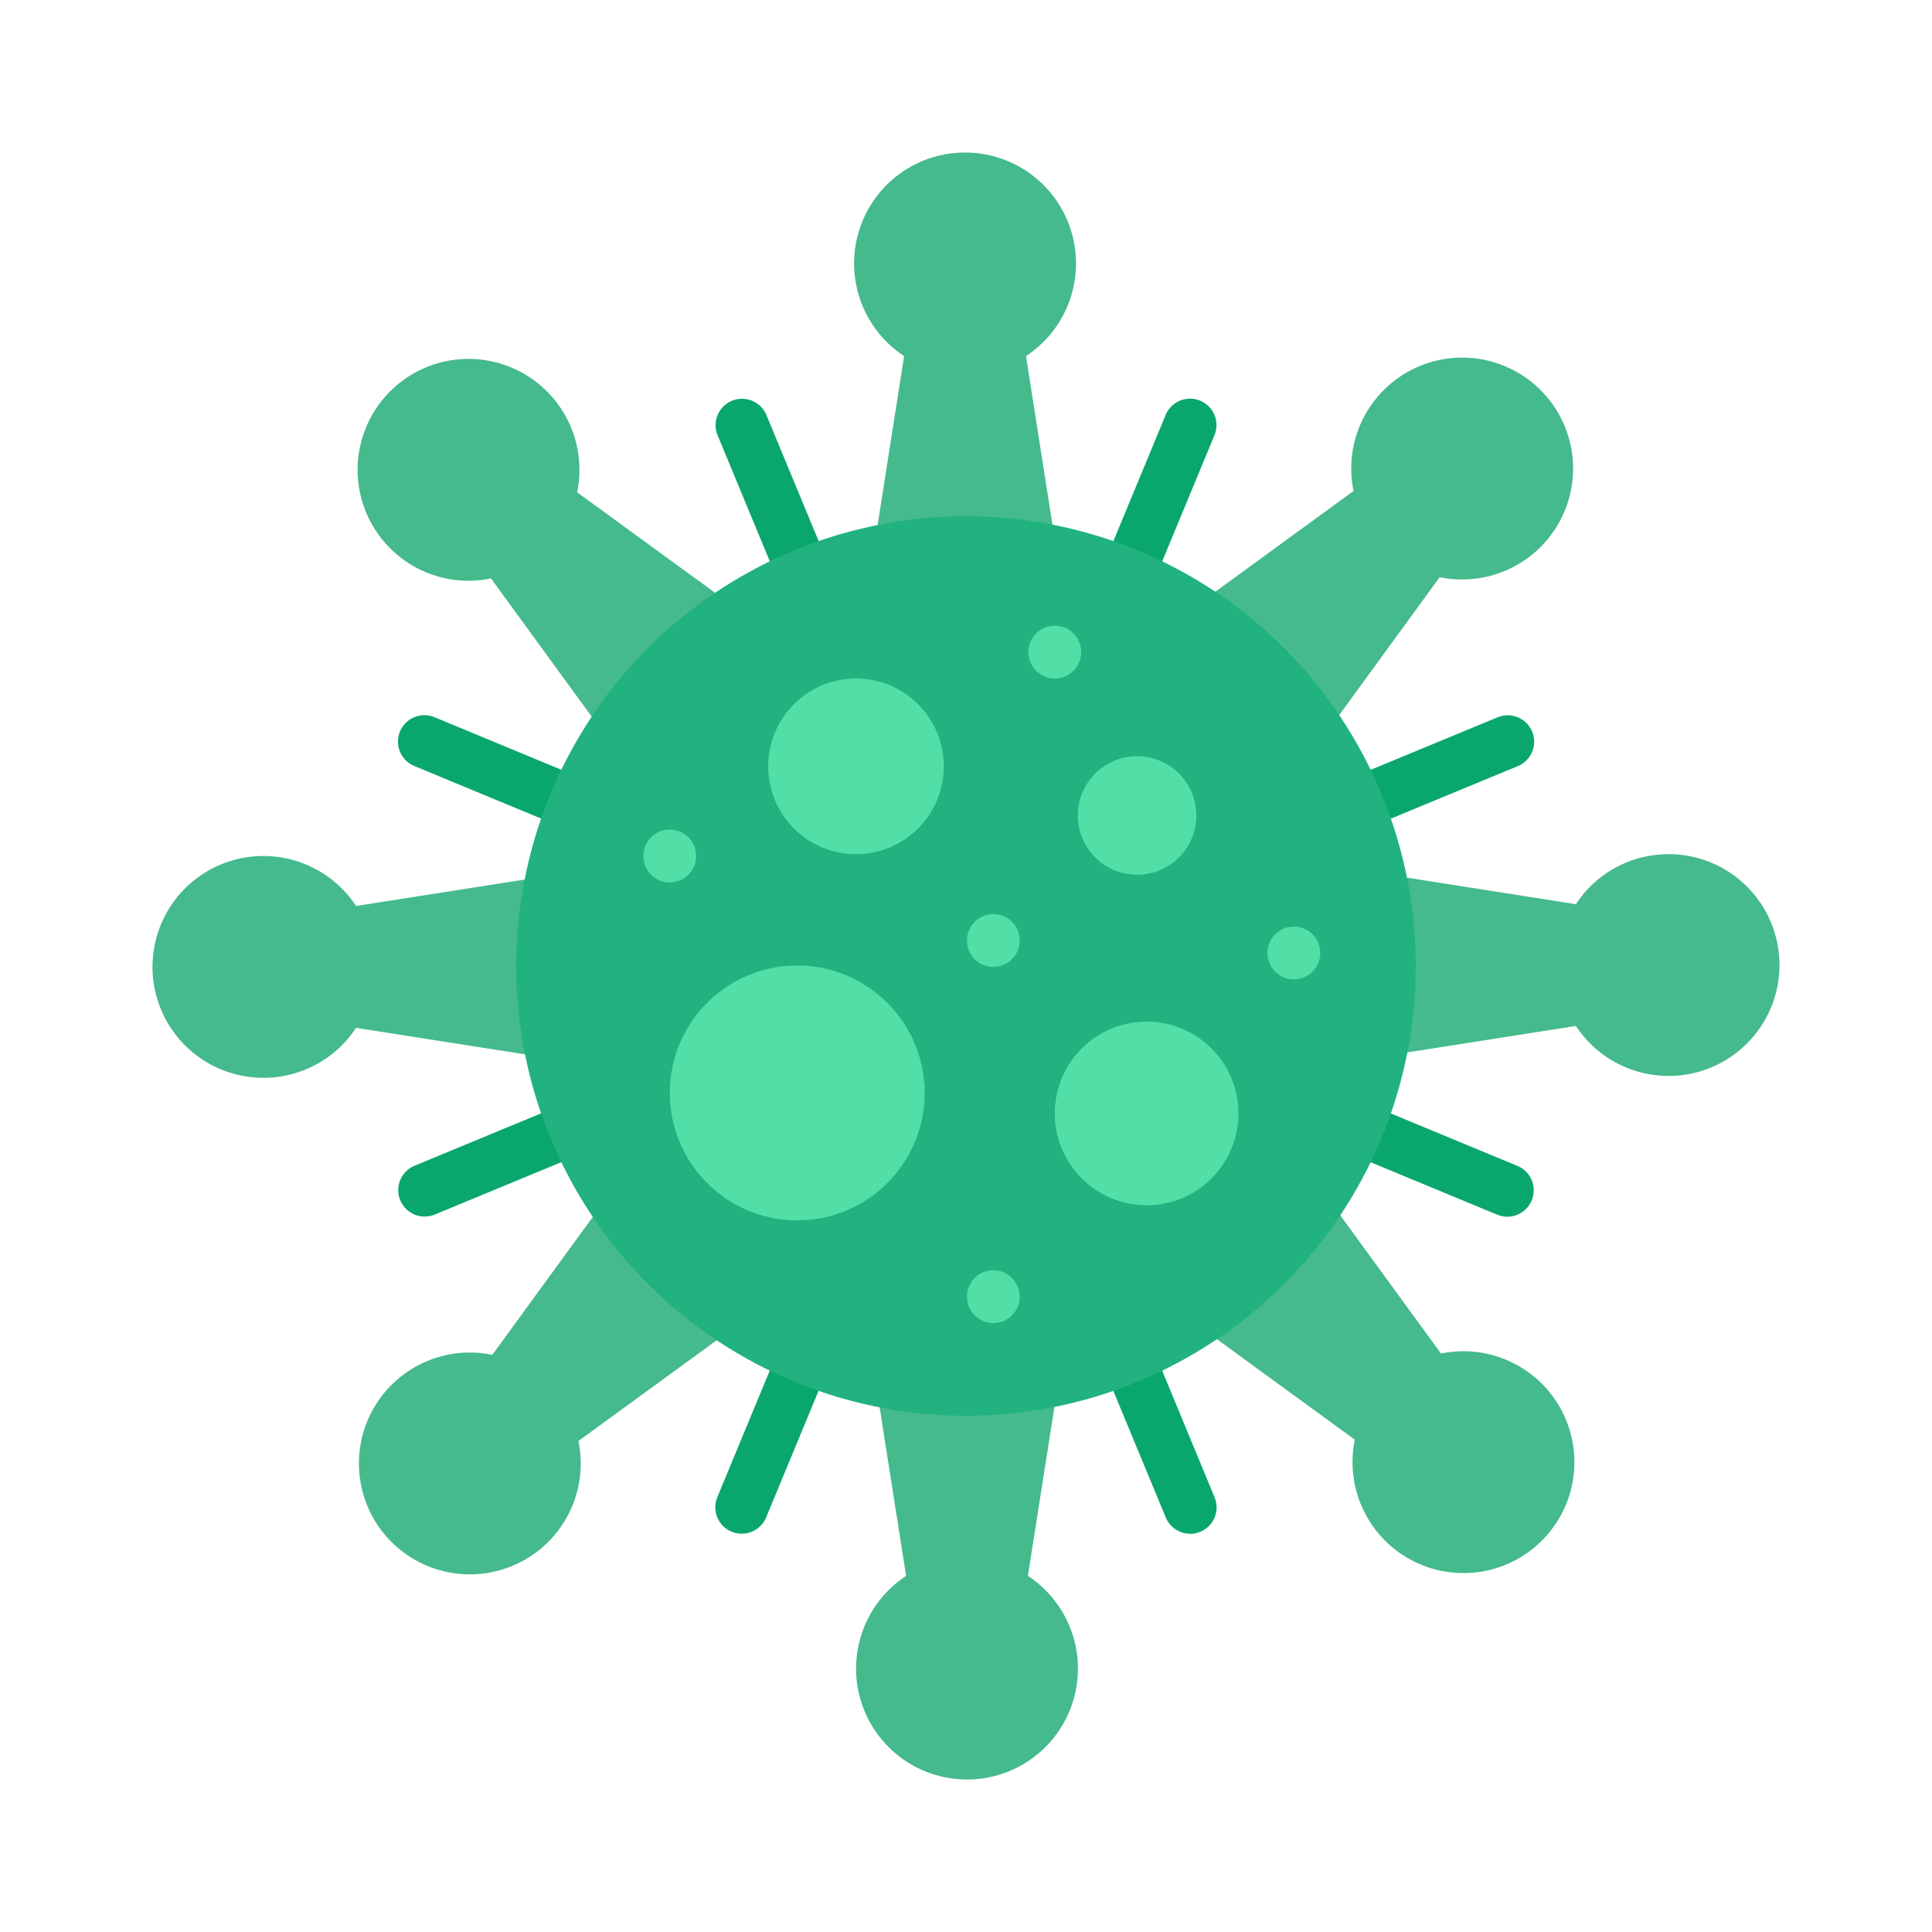 <svg viewBox="0 0 128 128" xmlns="http://www.w3.org/2000/svg"><g><g fill="#45ba8c"><path d="M63.939 10.106A7.346 7.346 0 0 0 59.9 23.592l-2.112 13.472h12.3l-2.113-13.472a7.346 7.346 0 0 0-4.036-13.486M32.531 38.324l8.029 11.022 8.7-8.7-11.022-8.029a7.349 7.349 0 1 0-5.707 5.707zM37.063 70.212v-12.3l-13.471 2.113a7.348 7.348 0 1 0 0 8.071zM40.646 78.74l-8.029 11.022a7.348 7.348 0 1 0 5.707 5.707l11.022-8.029zM68.1 104.407l2.116-13.471h-12.3l2.116 13.471a7.349 7.349 0 1 0 8.071 0zM95.469 89.676 87.44 78.654l-8.7 8.7 11.022 8.029a7.349 7.349 0 1 0 5.707-5.707zM110.545 56.591a7.338 7.338 0 0 0-6.138 3.313l-13.471-2.116v12.3l13.471-2.116a7.348 7.348 0 1 0 6.138-11.384zM87.354 49.26l8.029-11.022a7.349 7.349 0 1 0-5.707-5.707L78.654 40.56z" fill="#45ba8c"></path></g><g fill="#0aa76d"><path d="M52.6 38.222a1.752 1.752 0 0 1-1.619-1.081l-3.452-8.336a1.751 1.751 0 0 1 3.235-1.339l3.454 8.334a1.752 1.752 0 0 1-1.616 2.42zM36.473 54.346a1.737 1.737 0 0 1-.669-.134l-8.336-3.454a1.75 1.75 0 1 1 1.34-3.233l8.336 3.454a1.75 1.75 0 0 1-.671 3.367zM28.136 80.6a1.75 1.75 0 0 1-.671-3.367l8.335-3.45a1.75 1.75 0 1 1 1.34 3.233l-8.337 3.452a1.748 1.748 0 0 1-.667.132zM49.141 101.612a1.75 1.75 0 0 1-1.617-2.42l3.453-8.336a1.751 1.751 0 0 1 3.235 1.34l-3.453 8.336a1.752 1.752 0 0 1-1.618 1.08zM78.852 101.615a1.752 1.752 0 0 1-1.618-1.081L73.782 92.2a1.751 1.751 0 0 1 3.235-1.339l3.452 8.339a1.752 1.752 0 0 1-1.617 2.42zM99.861 80.609a1.744 1.744 0 0 1-.669-.134l-8.336-3.454a1.75 1.75 0 1 1 1.34-3.233l8.336 3.454a1.75 1.75 0 0 1-.671 3.367zM91.529 54.351a1.75 1.75 0 0 1-.671-3.367l8.342-3.452a1.75 1.75 0 1 1 1.34 3.233l-8.34 3.452a1.744 1.744 0 0 1-.671.134zM75.4 38.224a1.751 1.751 0 0 1-1.616-2.42l3.453-8.336a1.751 1.751 0 0 1 3.235 1.34l-3.454 8.336a1.752 1.752 0 0 1-1.618 1.08z" fill="#0aa76d"></path></g><circle cx="64" cy="64" fill="#21b27f" r="29.795"></circle><g fill="#52dea7"><path d="M62.53 50.773a5.818 5.818 0 1 1-5.818-5.819 5.818 5.818 0 0 1 5.818 5.819z" fill="#52dea7"></path><circle cx="75.966" cy="73.768" fill="#52dea7" r="6.084"></circle><path d="M79.263 54.022a3.927 3.927 0 1 1-3.927-3.922 3.927 3.927 0 0 1 3.927 3.922z" fill="#52dea7"></path><circle cx="52.818" cy="72.409" fill="#52dea7" r="8.443"></circle><circle cx="44.375" cy="56.712" fill="#52dea7" r="1.75"></circle><circle cx="69.881" cy="43.204" fill="#52dea7" r="1.75"></circle><circle cx="65.811" cy="62.311" fill="#52dea7" r="1.75"></circle><circle cx="65.811" cy="85.909" fill="#52dea7" r="1.75"></circle><circle cx="85.72" cy="63.136" fill="#52dea7" r="1.75"></circle></g></g></svg>
